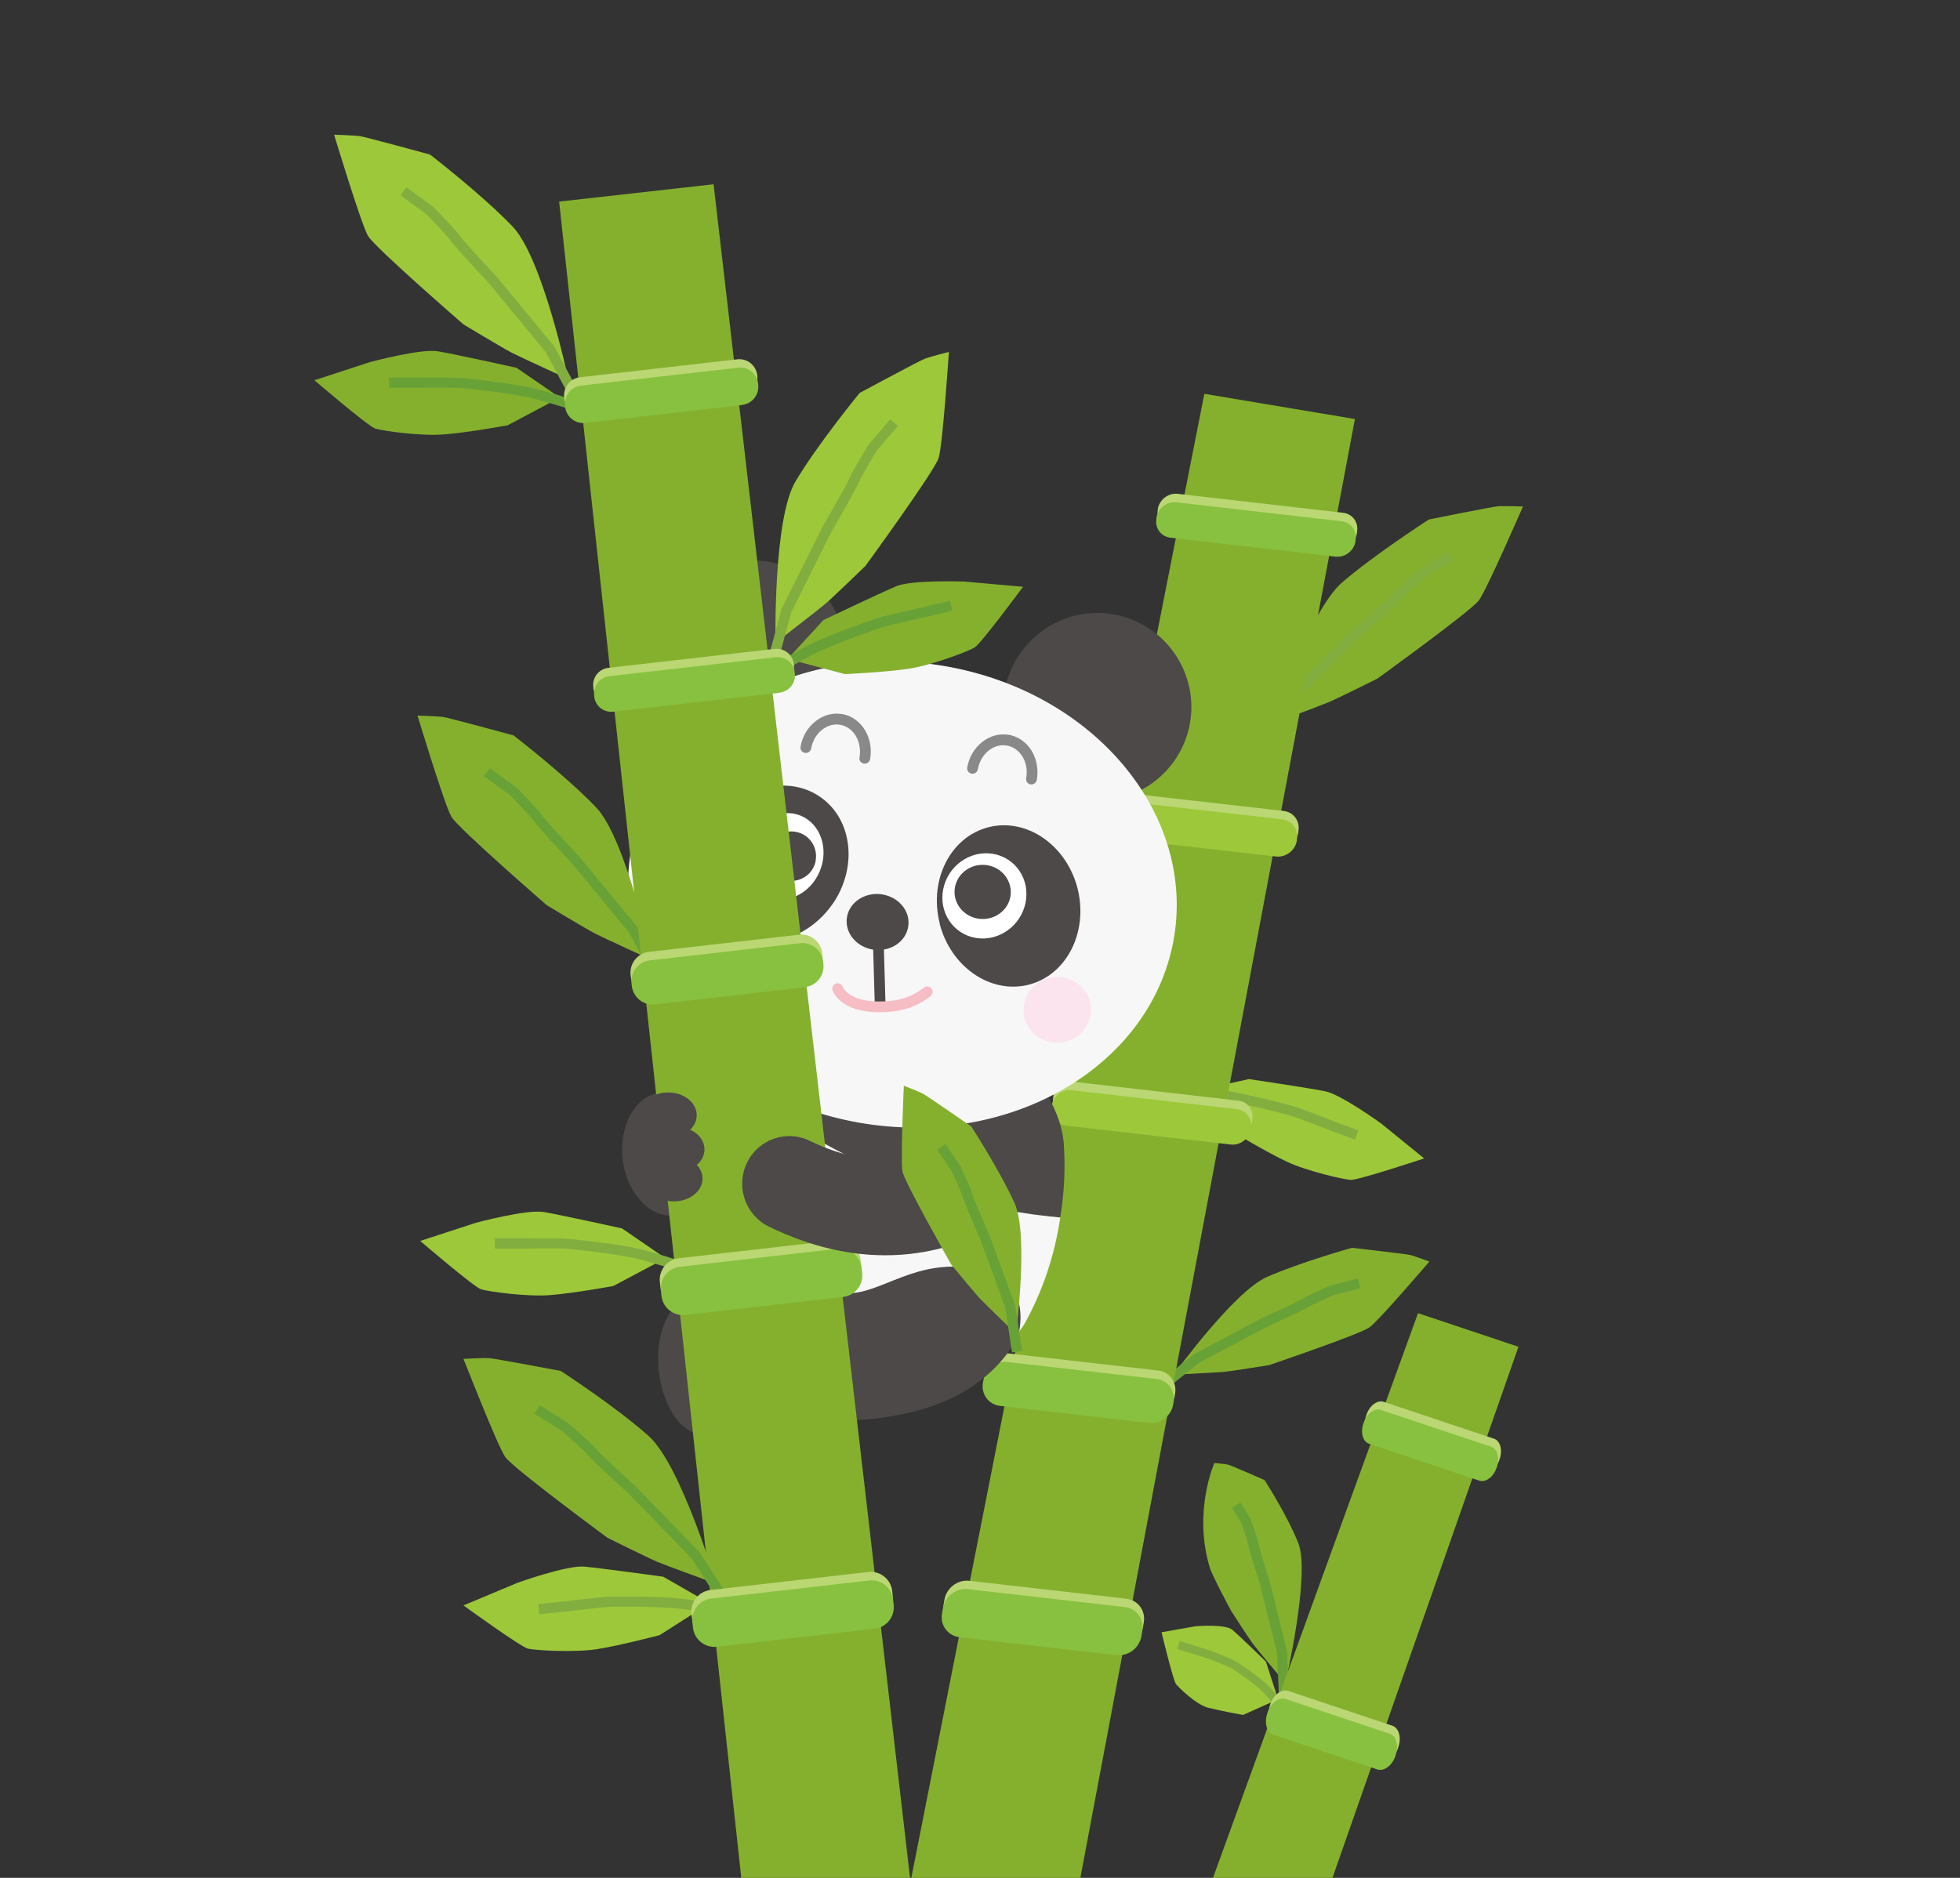<svg width="480" height="460" viewBox="0 0 480 460" fill="none" xmlns="http://www.w3.org/2000/svg">
<rect x="0" y="0" width="480" height="460" fill="#333333" stroke="none"/>
<g clip-path="url(#clip0_1228_4592)">
<path d="M171.866 281.643C172.999 289.905 171.537 296.778 165.507 297.692C159.478 298.606 153.667 292.647 152.534 284.385C151.402 276.086 155.385 268.627 161.378 267.713C167.407 266.799 170.733 273.38 171.866 281.643Z" fill="#4C4948"/>
<path d="M311.314 177.338C311.314 177.338 320.706 149.625 328.636 142.716C336.602 135.842 349.941 127.251 349.941 127.251C349.941 127.251 365.654 124.07 367.006 123.997C368.358 123.924 372.963 124.07 372.963 124.07C372.963 124.07 364.119 144.434 362.183 147.066C360.209 149.698 337.333 166.223 337.333 166.223C337.333 166.223 327.54 171.122 325.31 172.036C323.081 172.987 311.314 177.338 311.314 177.338Z" fill="#85B02E"/>
<path d="M309.708 182.749L307.734 181.396L315.408 170.172L331.122 154.525C334.594 151.454 340.258 146.372 340.879 145.604C341.866 144.398 347.164 139.901 347.749 139.389L354.583 135.185L355.825 137.232L349.138 141.327C347.091 143.081 343.364 146.335 342.706 147.103C341.72 148.309 333.644 155.439 332.73 156.28L317.199 171.708L309.671 182.785L309.708 182.749Z" fill="#82AE40"/>
<path d="M305.76 264.313C305.76 264.313 320.524 266.507 324.507 267.311C328.49 268.115 338.284 275.244 338.284 275.244L348.771 283.763C348.771 283.763 332.583 289.137 330.792 289.027C329.002 288.918 320.158 286.907 315.152 284.567C310.145 282.227 302.106 277.365 302.106 277.365L293.299 267.092L305.76 264.35V264.313Z" fill="#9DC83A"/>
<path d="M331.815 279.156L326.261 277.109C326.261 277.109 318.623 274.111 316.577 273.453C314.457 272.758 304.737 270.345 300.461 269.687C296.113 269.029 288.95 268.663 288.877 268.663L288.987 266.287C289.279 266.287 296.368 266.653 300.827 267.311C305.285 267.969 315.078 270.455 317.308 271.15C319.427 271.808 326.809 274.732 327.101 274.842L332.656 276.889L331.815 279.12V279.156Z" fill="#82AE40"/>
<path d="M287.379 336.774C287.379 336.774 302.142 316.411 310.218 312.828C318.294 309.245 331.085 305.662 331.085 305.662C331.085 305.662 344.277 307.161 345.373 307.417C346.469 307.709 350.051 309.026 350.051 309.026C350.051 309.026 337.699 323.467 335.433 325.112C333.204 326.794 310.803 334.398 310.803 334.398C310.803 334.398 301.777 335.86 299.804 336.043C297.83 336.226 287.379 336.738 287.379 336.738" fill="#85B02E"/>
<path d="M284.858 340.942L283.287 339.004L292.313 331.766L308.867 322.955C313.289 320.944 318.295 318.604 318.917 318.165C320.013 317.434 325.019 315.241 326.006 314.838L332.547 313.157L333.169 315.57L326.81 317.178C324.764 318.056 321 319.774 320.305 320.213C319.246 320.944 311.498 324.454 309.964 325.185L293.665 333.813L284.822 340.942H284.858Z" fill="#68A237"/>
<path d="M294.944 96.468L331.816 102.646L263.261 467L222.004 465.976L294.944 96.468Z" fill="#85B02E"/>
<path d="M274.626 203.405L312.814 207.755C315.226 208.048 317.564 206.293 317.966 203.843V203.588C318.441 201.138 316.797 198.944 314.385 198.652L276.197 194.301C273.786 194.009 271.447 195.764 271.045 198.213V198.469C270.57 200.919 272.214 203.112 274.626 203.405Z" fill="#BAD773"/>
<path d="M261.325 273.636L301.778 278.279C304.08 278.535 306.273 276.889 306.675 274.55V274.294C307.114 271.99 305.579 269.87 303.276 269.614L262.823 264.971C260.521 264.715 258.328 266.36 257.926 268.7V268.956C257.488 271.296 259.023 273.38 261.361 273.636" fill="#BAD773"/>
<path d="M245.246 342.295L281.752 346.463C284.566 346.792 287.197 344.781 287.672 341.966L287.782 341.381C288.257 338.566 286.393 336.043 283.616 335.714L247.109 331.546C244.332 331.217 241.664 333.228 241.189 336.043L241.08 336.628C240.605 339.443 242.468 341.966 245.282 342.295" fill="#BAD773"/>
<path d="M274.261 205.452L312.448 209.803C314.897 210.095 317.199 208.34 317.601 205.891V205.635C318.076 203.185 316.432 200.992 314.02 200.699L275.832 196.349C273.42 196.056 271.082 197.811 270.68 200.261V200.517C270.204 202.966 271.849 205.16 274.261 205.452Z" fill="#9DC83A"/>
<path d="M260.958 275.72L301.411 280.363C303.713 280.619 305.906 278.973 306.308 276.634V276.378C306.746 274.074 305.211 271.954 302.909 271.698L262.456 267.055C260.154 266.799 257.961 268.444 257.559 270.784V271.04C257.121 273.343 258.655 275.464 260.994 275.72" fill="#9DC83A"/>
<path d="M286.977 129.627L327.43 134.27C329.732 134.526 331.925 132.881 332.327 130.541V130.285C332.765 127.982 331.23 125.862 328.892 125.606L288.438 120.963C286.136 120.707 283.944 122.352 283.542 124.692V124.948C283.103 127.251 284.638 129.371 286.977 129.627Z" fill="#BAD773"/>
<path d="M286.612 131.711L327.065 136.354C329.368 136.61 331.56 134.965 331.962 132.625V132.369C332.401 130.066 330.866 127.946 328.564 127.69L288.11 123.047C285.808 122.791 283.615 124.436 283.213 126.776V127.032C282.775 129.335 284.31 131.455 286.649 131.711" fill="#88C13F"/>
<path d="M244.88 344.379L281.387 348.547C284.201 348.876 286.832 346.865 287.307 344.05L287.417 343.465C287.892 340.65 286.028 338.127 283.251 337.798L246.744 333.63C243.967 333.301 241.299 335.312 240.824 338.127L240.715 338.712C240.24 341.527 242.103 344.05 244.88 344.379Z" fill="#88C13F"/>
<path d="M235.378 398.999L273.785 403.386C276.672 403.715 279.413 401.631 279.888 398.743L280.107 397.427C280.619 394.539 278.682 391.943 275.795 391.614L237.388 387.227C234.501 386.898 231.797 388.981 231.286 391.87L231.066 393.186C230.555 396.074 232.492 398.67 235.378 398.999Z" fill="#BAD773"/>
<path d="M235.013 401.046L273.42 405.433C276.307 405.762 279.048 403.678 279.523 400.79L279.742 399.474C280.254 396.586 278.317 393.99 275.43 393.661L237.023 389.274C234.136 388.945 231.432 391.029 230.92 393.917L230.701 395.233C230.19 398.121 232.126 400.717 235.013 401.046Z" fill="#88C13F"/>
<path d="M314.787 412.307C314.787 412.307 320.963 385.691 317.966 378.05C315.189 370.994 309.671 362.549 309.671 362.549C309.671 362.549 301.376 358.893 300.645 358.747C299.914 358.601 297.393 358.381 297.393 358.381C297.393 358.381 292.094 370.3 296.296 384.046C296.918 386.094 301.449 394.502 301.449 394.502C301.449 394.502 305.724 401.193 306.821 402.655C307.954 404.154 314.751 412.27 314.751 412.27" fill="#85B02E"/>
<path d="M313.289 417.461L312.741 404.921L308.502 387.885C307.917 386.057 305.87 379.659 305.724 378.562C305.651 377.977 304.811 375.345 304.007 373.078L301.668 369.349L303.787 368.033L306.236 371.981C306.638 373.041 308.063 377.1 308.209 378.233C308.282 378.854 309.634 383.278 310.913 387.153L315.226 404.519L315.774 417.315L313.289 417.425V417.461Z" fill="#68A237"/>
<path d="M310.035 407.042C310.035 407.042 303.64 400.79 301.813 399.255C299.986 397.719 292.714 398.377 292.714 398.377L284.455 399.84C284.455 399.84 287.305 411.649 288 412.526C288.694 413.404 292.897 417.571 295.93 418.339C298.963 419.107 304.408 420.094 304.408 420.094L312.995 416.255L310.035 407.079V407.042Z" fill="#9DC83A"/>
<path d="M313.508 419.582C313.508 419.582 310.767 415.926 308.94 414.135C307.113 412.343 302.472 409.126 301.375 408.541C300.535 408.103 297.283 406.786 296.077 406.348L288.293 403.935L288.914 401.997L296.771 404.447C297.027 404.556 301.193 406.165 302.326 406.786C303.495 407.408 308.355 410.771 310.365 412.709C312.338 414.61 315.043 418.266 315.152 418.412L313.508 419.619V419.582Z" fill="#82AE40"/>
<path d="M371.868 329.901L347.274 321.675L295.273 464.916L324.033 466.525L371.868 329.901Z" fill="#85B02E"/>
<path d="M337.955 431.464L312.485 422.946C310.877 422.397 310.219 420.058 311.023 417.718L311.096 417.462C311.9 415.122 313.873 413.66 315.518 414.208L340.988 422.726C342.596 423.275 343.254 425.615 342.45 427.954L342.377 428.21C341.573 430.55 339.563 432.013 337.955 431.464Z" fill="#BAD773"/>
<path d="M337.297 433.438L311.826 424.92C310.218 424.371 309.561 422.032 310.365 419.692L310.438 419.436C311.242 417.096 313.215 415.634 314.859 416.182L340.33 424.701C341.974 425.249 342.596 427.589 341.792 429.929L341.719 430.184C340.915 432.524 338.905 433.987 337.297 433.438Z" fill="#88C13F"/>
<path d="M362.987 360.721L335.981 351.691C334.446 351.179 333.825 348.949 334.593 346.719L334.666 346.499C335.433 344.269 337.333 342.88 338.868 343.392L365.874 352.422C367.408 352.934 368.03 355.164 367.262 357.394L367.189 357.613C366.422 359.844 364.521 361.233 362.987 360.721Z" fill="#BAD773"/>
<path d="M362.293 362.695L335.288 353.665C333.753 353.153 333.132 350.923 333.899 348.693L333.972 348.473C334.74 346.243 336.64 344.854 338.175 345.366L365.18 354.396C366.715 354.908 367.336 357.138 366.569 359.368L366.496 359.588C365.728 361.818 363.828 363.207 362.293 362.695Z" fill="#88C13F"/>
<path d="M190.612 297.436C188.931 297.436 187.25 297.29 185.533 296.961C171.427 294.292 167.042 282.374 167.517 275.025C167.919 268.92 173.217 264.35 179.32 264.679C184.984 265.044 189.37 269.614 189.662 275.135C192.987 275.756 199.784 272.868 203.402 270.528C208.555 267.238 215.425 268.7 218.714 273.855C222.039 279.01 220.577 285.847 215.461 289.174C213.123 290.709 202.123 297.4 190.539 297.4L190.612 297.436ZM189.735 276.305C189.735 276.305 189.735 276.451 189.735 276.524C189.735 276.451 189.735 276.378 189.735 276.305Z" fill="#4C4948"/>
<path d="M237.863 329.901C237.863 329.901 245.428 311.256 228.874 308.733C217.034 306.942 201.357 317.69 191.344 320.506C181.331 323.284 174.534 314.985 167.335 318.641C160.136 322.297 158.967 337.945 165.288 347.121C171.61 356.297 186.995 351.398 197.848 348.547C208.702 345.695 237.936 337.396 237.863 329.938" fill="#4C4948"/>
<path d="M191.964 274.148C192.841 269.285 193.243 264.35 193.134 259.487C192.695 243.401 201.612 236.601 220.066 241.939C238.265 247.167 259.752 263.765 260.556 280.801C260.921 286.651 260.592 292.501 259.642 298.24C242.942 296.741 218.531 291.367 191.928 274.148" fill="#4C4948"/>
<path d="M259.644 298.277C258.291 307.49 255.331 316.374 250.8 324.454C238.156 343.867 217.473 345.695 199.53 340.394C180.564 334.69 168.614 307.819 179.358 286.98C183.597 279.997 189.992 281.606 191.929 274.147C218.496 291.367 242.943 296.741 259.644 298.24" fill="#F7F7F8"/>
<path d="M249.229 327.708C249.229 327.708 253.797 313.413 239.545 310.817C224.014 307.966 216.157 317.032 207.167 316.813C192.148 316.447 194.962 312.938 188.64 315.789C182.318 318.641 180.747 331.876 185.899 339.846C191.052 347.852 204.171 348.803 215.317 347.377C224.927 346.134 240.714 342.588 249.229 327.708Z" fill="#4C4948"/>
<path d="M251.092 219.747C250.617 222.379 248.095 224.134 245.464 223.659C242.833 223.184 241.079 220.661 241.554 218.029C242.029 215.396 244.551 213.641 247.182 214.117C249.813 214.592 251.567 217.115 251.092 219.747Z" fill="white"/>
<path d="M180.49 181.944C168.321 179.751 160.135 167.978 162.328 155.804C164.521 143.63 176.288 135.44 188.456 137.634C200.625 139.827 208.811 151.6 206.618 163.811C204.426 175.985 192.659 184.174 180.49 181.981" fill="#4C4948"/>
<path d="M264.649 195.837C252.188 193.606 243.82 181.542 246.085 169.075C248.314 156.608 260.374 148.272 272.835 150.503C285.296 152.769 293.664 164.797 291.399 177.264C289.133 189.731 277.11 198.103 264.649 195.837Z" fill="#4C4948"/>
<path d="M287.344 230.605C281.533 261.498 247.109 281.387 210.493 275.025C173.84 268.664 148.845 238.466 154.655 207.609C160.466 176.716 194.853 156.828 231.506 163.189C268.158 169.551 293.154 199.749 287.344 230.605Z" fill="#F7F7F8"/>
<path d="M178.847 245.814C175.119 246.874 171.282 244.754 170.259 241.134C169.236 237.515 171.429 233.713 175.156 232.652C178.883 231.592 182.72 233.713 183.744 237.332C184.767 240.951 182.574 244.79 178.847 245.814Z" fill="#FBE4EE"/>
<path d="M259.752 255.393C255.221 255.868 251.165 252.651 250.69 248.227C250.251 243.803 253.54 239.818 258.071 239.343C262.603 238.868 266.659 242.085 267.134 246.509C267.609 250.932 264.284 254.917 259.752 255.393Z" fill="#FBE4EE"/>
<path d="M203.841 221.502C197.556 230.532 186.082 233.384 178.188 227.9C170.295 222.416 168.979 210.643 175.265 201.613C181.55 192.583 193.025 189.731 200.918 195.252C208.811 200.736 210.127 212.508 203.841 221.538" fill="#4C4948"/>
<path d="M200.772 213.385C198.506 218.869 192.732 221.721 187.909 219.71C183.085 217.699 181.002 211.63 183.268 206.146C185.533 200.663 191.307 197.811 196.131 199.822C200.955 201.832 203.037 207.901 200.772 213.385Z" fill="white"/>
<path d="M199.785 210.79C199.2 214.08 196.057 216.274 192.768 215.689C189.479 215.104 187.323 211.96 187.908 208.633C188.493 205.342 191.635 203.149 194.888 203.77C198.177 204.355 200.333 207.499 199.748 210.79" fill="#4C4948"/>
<path d="M230.116 226.255C232.857 236.893 242.614 243.584 251.932 241.208C261.251 238.831 266.586 228.265 263.882 217.59C261.141 206.951 251.384 200.261 242.066 202.637C232.747 205.013 227.412 215.579 230.153 226.255" fill="#4C4948"/>
<path d="M230.992 217.809C229.859 223.513 233.441 228.85 239.032 229.764C244.586 230.678 250.031 226.803 251.164 221.1C252.297 215.396 248.716 210.059 243.125 209.145C237.57 208.231 232.125 212.106 230.992 217.809Z" fill="white"/>
<path d="M233.881 217.297C233.186 220.917 235.708 224.354 239.435 225.012C243.199 225.67 246.78 223.257 247.438 219.674C248.096 216.091 245.611 212.618 241.884 211.96C238.12 211.302 234.539 213.715 233.881 217.297Z" fill="#4C4948"/>
<path d="M216.36 228.695L213.73 228.771L214.249 246.787L216.879 246.712L216.36 228.695Z" fill="#4C4948"/>
<path d="M222.442 226.803C221.967 230.568 218.203 233.164 214.037 232.652C209.871 232.104 206.911 228.631 207.386 224.902C207.861 221.136 211.625 218.54 215.791 219.052C219.957 219.601 222.953 223.074 222.442 226.803Z" fill="#4C4948"/>
<path d="M211.771 187.062C211.771 187.062 211.625 187.062 211.552 187.062C210.821 186.916 210.346 186.258 210.492 185.527C210.821 183.662 210.492 181.798 209.579 180.262C208.702 178.8 207.35 177.849 205.815 177.557C204.28 177.264 202.672 177.703 201.32 178.763C199.931 179.86 198.981 181.505 198.652 183.37C198.506 184.101 197.812 184.54 197.117 184.43C196.387 184.284 195.912 183.626 196.058 182.895C196.496 180.372 197.812 178.178 199.712 176.679C201.649 175.144 203.988 174.522 206.29 174.925C208.592 175.327 210.565 176.753 211.844 178.873C213.087 180.957 213.525 183.443 213.087 185.966C212.977 186.587 212.429 187.062 211.808 187.062H211.771Z" fill="#898989"/>
<path d="M215.499 247.971C205.632 247.971 203.951 242.78 203.878 242.56C203.659 241.866 204.061 241.134 204.755 240.915C205.45 240.696 206.181 241.098 206.4 241.792C206.4 241.792 207.898 245.668 216.486 245.302C221.419 245.119 224.489 243.365 226.243 241.939C226.791 241.463 227.631 241.537 228.106 242.121C228.582 242.67 228.508 243.511 227.924 243.986C225.877 245.668 222.26 247.752 216.595 247.934C216.23 247.934 215.901 247.934 215.536 247.934L215.499 247.971Z" fill="#F6BDC5"/>
<path d="M139.161 92.848C139.161 92.848 132.912 63.198 125.53 55.484C118.112 47.734 105.322 37.862 105.322 37.862C105.322 37.862 89.425 33.512 88.037 33.329C86.648 33.146 81.824 33 81.824 33C81.824 33 88.439 54.899 90.12 57.788C91.837 60.676 113.507 79.467 113.507 79.467C113.507 79.467 123.082 85.244 125.274 86.377C127.467 87.51 139.161 92.848 139.161 92.848Z" fill="#9DC83A"/>
<path d="M140.183 98.515L133.642 86.231L119.573 69.194C118.221 67.768 111.241 60.274 110.4 58.994C109.852 58.153 106.381 54.497 104.334 52.413L98.049 47.843L99.511 45.833L105.942 50.549C106.673 51.243 111.606 56.325 112.483 57.641C113.032 58.482 118.257 64.186 121.436 67.549L135.725 84.842L142.412 97.309L140.22 98.478L140.183 98.515Z" fill="#82AE40"/>
<path d="M126.406 90.07C126.406 90.07 111.351 86.743 107.221 86.048C103.055 85.353 90.667 88.68 90.667 88.68L77 93.141C77 93.141 90.156 104.438 91.91 104.986C93.664 105.534 102.982 106.887 108.756 106.412C114.53 105.973 124.323 104.182 124.323 104.182L137.114 97.382L126.406 90.033V90.07Z" fill="#85B02E"/>
<path d="M140.768 100.635C140.768 100.635 133.678 98.295 129.257 97.308C124.908 96.358 114.603 95.115 112.264 95.005C110.035 94.895 101.557 95.005 101.484 95.005H95.272V92.482H101.484C101.813 92.519 110.108 92.446 112.41 92.555C114.859 92.702 125.273 93.908 129.805 94.932C134.373 95.919 141.279 98.222 141.572 98.332L140.804 100.708L140.768 100.635Z" fill="#68A237"/>
<path d="M189.918 157.413C189.918 157.413 189.334 127.141 194.815 117.928C200.297 108.715 210.529 96.248 210.529 96.248C210.529 96.248 225.073 88.424 226.389 87.913C227.704 87.401 232.382 86.194 232.382 86.194C232.382 86.194 230.883 109.008 229.86 112.225C228.837 115.442 211.954 138.621 211.954 138.621C211.954 138.621 203.915 146.408 202.051 147.98C200.187 149.552 189.992 157.413 189.992 157.413" fill="#9DC83A"/>
<path d="M190.211 163.189L187.799 162.531L191.417 149.113L201.503 128.896C203.878 124.838 207.678 118.111 208.044 117.16C208.592 115.661 212.283 109.629 212.685 108.934L218.02 102.719L219.92 104.364L214.695 110.397C213.269 112.737 210.748 117.087 210.383 118.038C209.834 119.5 204.718 128.348 203.695 130.102L193.755 150.027L190.211 163.226V163.189Z" fill="#82AE40"/>
<path d="M201.721 151.855C201.721 151.855 215.607 145.238 219.518 143.593C223.428 141.984 236.218 142.46 236.218 142.46L250.543 143.739C250.543 143.739 240.238 157.705 238.666 158.619C237.095 159.57 228.288 162.933 222.551 163.81C216.813 164.688 206.91 165.127 206.91 165.127L192.914 161.398L201.721 151.819V151.855Z" fill="#85B02E"/>
<path d="M190.101 165.383L188.822 163.262C189.078 163.116 195.29 159.314 199.529 157.303C203.768 155.292 213.599 151.746 215.974 151.088C218.166 150.466 226.279 148.675 226.644 148.602L232.638 147.176L233.222 149.589L227.193 151.051C227.193 151.051 218.788 152.879 216.668 153.501C214.439 154.122 204.682 157.668 200.626 159.57C196.533 161.507 190.211 165.346 190.174 165.383H190.101Z" fill="#68A237"/>
<path d="M159.588 235.102C159.588 235.102 153.339 205.452 145.958 197.738C138.576 190.024 125.786 180.152 125.786 180.152C125.786 180.152 109.853 175.802 108.464 175.619C107.076 175.436 102.252 175.29 102.252 175.29C102.252 175.29 108.866 197.189 110.547 200.078C112.265 202.966 133.935 221.757 133.935 221.757C133.935 221.757 143.509 227.534 145.702 228.667C147.894 229.801 159.588 235.138 159.588 235.138" fill="#85B02E"/>
<path d="M160.648 240.805L154.107 228.521L140.038 211.484C138.686 210.058 131.706 202.564 130.865 201.284C130.317 200.443 126.846 196.787 124.799 194.703L118.514 190.133L119.975 188.123L126.407 192.839C127.138 193.533 132.071 198.615 132.948 199.968C133.496 200.809 138.722 206.512 141.901 209.876L156.19 227.168L162.877 239.635L160.685 240.805H160.648Z" fill="#68A237"/>
<path d="M152.317 300.909C152.317 300.909 137.261 297.583 133.131 296.888C128.965 296.193 116.577 299.52 116.577 299.52L102.91 303.98C102.91 303.98 116.066 315.277 117.82 315.826C119.574 316.374 128.892 317.69 134.666 317.252C140.44 316.813 150.197 315.021 150.197 315.021L162.987 308.221L152.28 300.873L152.317 300.909Z" fill="#9DC83A"/>
<path d="M166.678 311.475C166.678 311.475 159.589 309.135 155.167 308.148C150.818 307.198 140.513 305.955 138.174 305.845C135.945 305.735 127.467 305.845 127.394 305.845H121.182V303.322H127.394C127.723 303.359 136.018 303.286 138.32 303.395C140.769 303.542 151.184 304.748 155.715 305.772C160.283 306.759 167.19 309.062 167.482 309.172L166.714 311.548L166.678 311.475Z" fill="#82AE40"/>
<path d="M174.754 45.138L136.932 49.379L182.099 465.172H223.466L174.754 45.138Z" fill="#85B02E"/>
<path d="M181.549 97.125L143.106 101.513C140.657 101.805 138.465 100.05 138.172 97.601V97.345C137.88 94.895 139.634 92.665 142.083 92.409L180.526 88.022C182.974 87.73 185.167 89.484 185.459 91.934V92.19C185.752 94.639 183.998 96.833 181.549 97.125Z" fill="#BAD773"/>
<path d="M190.722 167.613L149.976 172.256C147.637 172.512 145.554 170.83 145.299 168.527V168.271C145.006 165.931 146.687 163.847 148.99 163.591L189.735 158.948C192.074 158.692 194.157 160.374 194.413 162.677V162.933C194.705 165.273 193.024 167.357 190.722 167.613Z" fill="#BAD773"/>
<path d="M196.935 239.745L160.172 243.95C157.359 244.279 154.837 242.231 154.508 239.416L154.435 238.831C154.106 236.016 156.153 233.493 158.93 233.164L195.692 228.96C198.506 228.631 201.028 230.678 201.357 233.457L201.43 234.042C201.759 236.857 199.712 239.38 196.935 239.709" fill="#BAD773"/>
<path d="M206.252 315.607L167.59 320.03C164.703 320.359 162.072 318.275 161.743 315.387L161.597 314.071C161.268 311.183 163.351 308.551 166.238 308.222L204.9 303.798C207.787 303.469 210.418 305.553 210.747 308.441L210.893 309.757C211.222 312.645 209.139 315.278 206.252 315.607Z" fill="#BAD773"/>
<path d="M181.77 99.209L143.326 103.597C140.878 103.889 138.686 102.098 138.393 99.648V99.392C138.101 96.943 139.855 94.713 142.303 94.457L180.747 90.069C183.195 89.777 185.388 91.532 185.68 93.981V94.237C185.972 96.687 184.218 98.88 181.77 99.173" fill="#88C13F"/>
<path d="M190.943 169.697L150.197 174.34C147.858 174.596 145.775 172.95 145.519 170.611V170.355C145.227 168.015 146.908 165.931 149.21 165.639L189.956 160.995C192.295 160.74 194.378 162.385 194.633 164.725V164.98C194.926 167.32 193.245 169.404 190.943 169.66" fill="#88C13F"/>
<path d="M197.154 241.829L160.391 246.033C157.577 246.363 155.056 244.315 154.727 241.5L154.654 240.915C154.325 238.1 156.371 235.577 159.149 235.248L195.911 231.044C198.725 230.715 201.246 232.762 201.575 235.541L201.648 236.126C201.977 238.941 199.931 241.464 197.154 241.793" fill="#88C13F"/>
<path d="M206.508 317.69L167.846 322.114C164.959 322.443 162.328 320.359 161.999 317.471L161.853 316.155C161.524 313.266 163.607 310.634 166.494 310.305L205.156 305.881C208.043 305.552 210.674 307.636 211.003 310.524L211.149 311.841C211.478 314.729 209.395 317.361 206.508 317.69Z" fill="#88C13F"/>
<path d="M175.41 387.958C175.41 387.958 166.822 358.893 158.856 351.764C150.89 344.635 137.332 335.824 137.332 335.824C137.332 335.824 121.107 332.753 119.718 332.68C118.33 332.607 113.506 332.862 113.506 332.862C113.506 332.862 121.838 354.177 123.738 356.919C125.675 359.661 148.77 376.698 148.77 376.698C148.77 376.698 158.783 381.67 161.049 382.62C163.314 383.571 175.41 387.958 175.41 387.958Z" fill="#85B02E"/>
<path d="M176.91 393.551L169.418 381.816L154.034 365.949C152.572 364.633 145.007 357.723 144.057 356.516C143.436 355.712 139.709 352.349 137.48 350.411L130.865 346.353L132.181 344.232L138.978 348.437C139.745 349.095 145.081 353.738 146.067 355.018C146.688 355.822 152.353 361.086 155.788 364.194L171.392 380.28L179.029 392.199L176.946 393.551H176.91Z" fill="#68A237"/>
<path d="M162.474 386.239C162.474 386.239 147.199 384.119 143.033 383.753C138.83 383.388 126.771 387.702 126.771 387.702L113.506 393.259C113.506 393.259 127.538 403.459 129.329 403.861C131.12 404.263 140.511 404.848 146.249 403.971C151.986 403.057 161.56 400.534 161.56 400.534L173.766 392.747L162.51 386.276L162.474 386.239Z" fill="#9DC83A"/>
<path d="M177.932 396.038C177.932 396.038 170.623 394.502 166.129 394.027C161.67 393.552 151.292 393.479 148.99 393.625C146.761 393.771 138.356 394.795 138.246 394.795L132.07 395.416L131.814 392.93L137.99 392.309C138.319 392.272 146.541 391.248 148.844 391.139C151.255 390.993 161.743 391.066 166.384 391.578C171.025 392.053 178.151 393.588 178.444 393.661L177.932 396.111V396.038Z" fill="#82AE40"/>
<path d="M214.001 396.879L175.338 401.302C172.451 401.631 169.82 399.547 169.491 396.659L169.345 395.343C169.016 392.455 171.099 389.823 173.986 389.494L212.648 385.07C215.535 384.741 218.166 386.825 218.495 389.713L218.641 391.029C218.97 393.917 216.887 396.55 214.001 396.879Z" fill="#BAD773"/>
<path d="M214.219 398.963L175.557 403.386C172.67 403.715 170.039 401.631 169.71 398.743L169.563 397.427C169.235 394.539 171.318 391.907 174.204 391.578L212.867 387.154C215.754 386.825 218.385 388.909 218.714 391.797L218.86 393.113C219.189 396.001 217.106 398.634 214.219 398.963Z" fill="#88C13F"/>
<path d="M233.003 279.851C227.229 283.251 215.17 287.638 198.287 279.449C192.55 276.634 185.643 279.12 182.902 284.896C180.125 290.709 182.573 297.692 188.311 300.47C198.872 305.625 208.446 307.49 216.814 307.49C238.448 307.49 251.786 294.913 252.554 294.182C254.381 292.427 255.477 290.197 255.916 287.857L233.04 279.851H233.003Z" fill="#4C4948"/>
<path d="M252.59 192.144C252.59 192.144 252.443 192.144 252.37 192.144C251.639 191.998 251.164 191.34 251.311 190.609C252.005 186.807 249.885 183.224 246.633 182.639C245.098 182.346 243.49 182.785 242.138 183.845C240.75 184.942 239.799 186.587 239.471 188.452C239.324 189.183 238.63 189.658 237.936 189.512C237.205 189.366 236.73 188.708 236.876 187.977C237.315 185.454 238.63 183.26 240.53 181.761C242.467 180.226 244.806 179.604 247.108 180.007C251.786 180.847 254.855 185.783 253.905 191.048C253.796 191.669 253.247 192.144 252.626 192.144H252.59Z" fill="#898989"/>
<path d="M170.624 273.197C170.624 276.268 167.482 278.791 163.608 278.791C159.735 278.791 156.592 276.305 156.592 273.197C156.592 270.09 159.735 267.604 163.608 267.604C167.482 267.604 170.624 270.09 170.624 273.197Z" fill="#4C4948"/>
<path d="M172.525 281.569C172.525 284.64 169.382 287.163 165.508 287.163C161.635 287.163 158.492 284.677 158.492 281.569C158.492 278.462 161.635 275.976 165.508 275.976C169.382 275.976 172.525 278.462 172.525 281.569Z" fill="#4C4948"/>
<path d="M172.048 288.699C172.048 291.77 168.906 294.292 165.032 294.292C161.158 294.292 158.016 291.806 158.016 288.699C158.016 285.591 161.158 283.105 165.032 283.105C168.906 283.105 172.048 285.591 172.048 288.699Z" fill="#4C4948"/>
<path d="M248.79 326.684C248.79 326.684 252.005 302.518 248.461 294.694C244.916 286.834 237.863 275.939 237.863 275.939C237.863 275.939 226.937 268.371 225.95 267.86C224.963 267.348 221.346 265.958 221.346 265.958C221.346 265.958 220.505 284.348 221.017 286.98C221.528 289.613 232.93 309.72 232.93 309.72C232.93 309.72 238.631 316.667 239.983 318.093C241.335 319.518 248.79 326.721 248.79 326.721" fill="#85B02E"/>
<path d="M247.839 331.29L246.158 320.213L240.055 303.578C239.434 302.152 236.108 294.584 235.816 293.341C235.633 292.574 233.989 288.881 233.002 286.761L229.494 281.642L231.541 280.253L235.158 285.554C235.706 286.687 237.936 291.55 238.228 292.793C238.411 293.524 240.749 299.008 242.357 302.664L248.57 319.628L250.324 330.925L247.875 331.29H247.839Z" fill="#68A237"/>
</g>
<defs>
<clipPath id="clip0_1228_4592">
<rect width="480" height="460" fill="white"/>
</clipPath>
</defs>
</svg>

